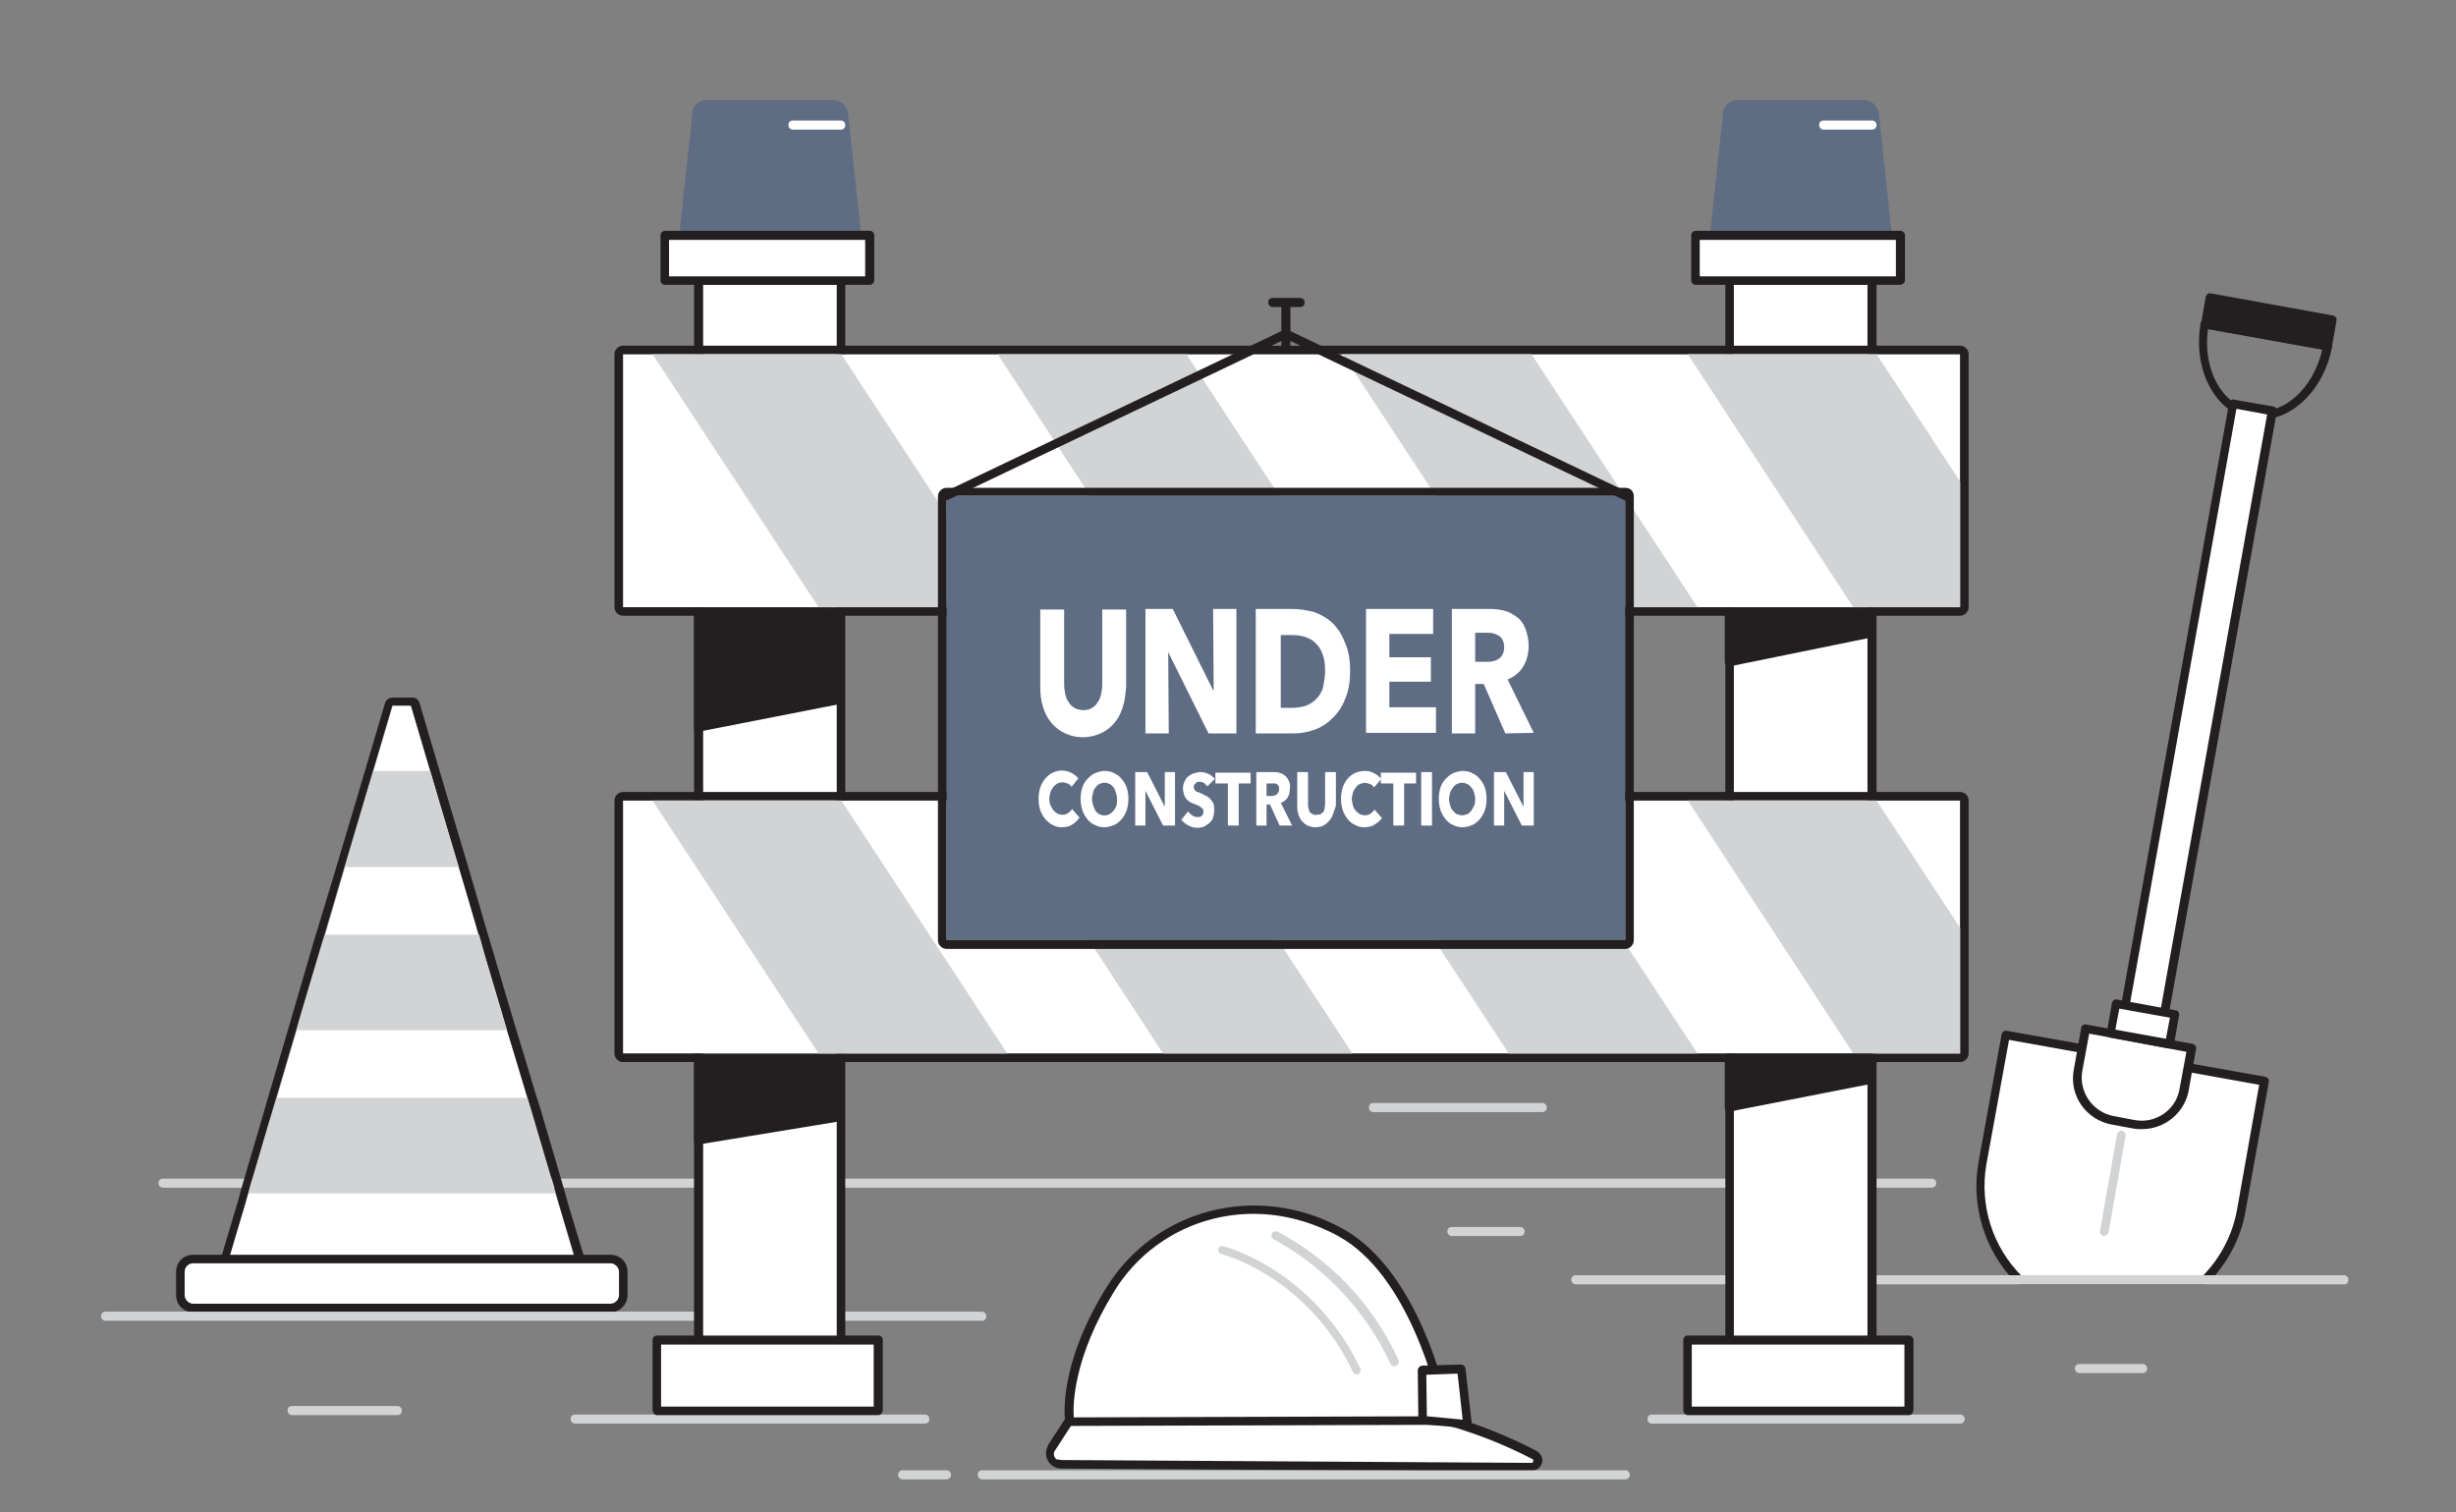 <svg width="216" height="133" viewBox="0 0 216 133" fill="none" xmlns="http://www.w3.org/2000/svg">
<rect x="0" y="0" width="216" height="133" fill="#808080" stroke="none"/>
<g clip-path="url(#clip0_461_15793)">
<path d="M169.89 104.45H14.34C14.14 104.45 13.94 104.3 13.94 104.05C13.94 103.8 14.09 103.65 14.34 103.65H169.89C170.09 103.65 170.29 103.8 170.29 104.05C170.29 104.3 170.09 104.45 169.89 104.45Z" fill="#D1D3D4"/>
<path d="M135.64 97.8H120.79C120.59 97.8 120.39 97.65 120.39 97.4C120.39 97.15 120.54 97 120.79 97H135.64C135.84 97 136.04 97.15 136.04 97.4C136.04 97.65 135.84 97.8 135.64 97.8Z" fill="#D1D3D4"/>
<path d="M50.54 110.7H20.14L21.54 105.85L21.84 104.95L23.49 99.3L24.34 96.55L26.09 90.6L26.44 89.35L28.39 82.8L28.59 82.2L30.34 76.25L31.34 72.85L32.84 67.8L34.54 62.05H36.14L37.84 67.8L38.64 70.55L40.34 76.25L41.09 78.75L42.14 82.2L42.69 84.2L44.59 90.6L45.14 92.4L46.39 96.55L46.74 97.8L48.84 104.95L49.19 106.05L50.54 110.7Z" fill="white"/>
<path d="M36.14 62.05L37.84 67.8L38.64 70.5L40.34 76.2L41.09 78.75L42.09 82.2L42.69 84.2L44.59 90.6L45.14 92.4L46.39 96.55L46.79 97.8L48.89 104.9L49.19 106L50.59 110.65H20.14L21.59 105.8L21.84 104.85L23.49 99.25L24.29 96.5L26.04 90.55L26.39 89.35L28.34 82.8L28.54 82.15L30.29 76.2L31.29 72.85L32.79 67.8L34.49 62.05H36.14ZM36.19 61.35H34.54C34.19 61.35 33.94 61.55 33.84 61.9L32.14 67.65L30.64 72.7L29.64 76.05L27.84 82L27.64 82.65L25.74 89.15L25.39 90.35L23.64 96.3L22.84 99.05L21.19 104.65L20.94 105.6L19.49 110.45C19.44 110.7 19.44 110.9 19.59 111.1C19.74 111.3 19.94 111.4 20.19 111.4H50.64C50.89 111.4 51.09 111.3 51.24 111.1C51.39 110.9 51.44 110.65 51.34 110.45L49.94 105.8L49.64 104.7L47.54 97.55L47.14 96.3L45.89 92.15L45.34 90.35L43.44 83.95L42.84 81.95L41.84 78.5L41.09 75.95L39.39 70.25L38.59 67.55L36.89 61.8C36.79 61.5 36.49 61.3 36.19 61.35Z" fill="#231F20"/>
<path d="M16.99 110.7H53.69C54.29 110.7 54.79 111.2 54.79 111.8V113.9C54.79 114.5 54.29 115 53.69 115H16.99C16.39 115 15.89 114.5 15.89 113.9V111.8C15.89 111.2 16.39 110.7 16.99 110.7Z" fill="white"/>
<path d="M53.69 115.4H16.99C16.14 115.4 15.49 114.75 15.49 113.9V111.85C15.49 111 16.14 110.35 16.99 110.35H53.69C54.54 110.35 55.19 111 55.19 111.85V113.9C55.19 114.7 54.54 115.4 53.69 115.4ZM16.99 111.1C16.59 111.1 16.24 111.4 16.24 111.85V113.9C16.24 114.3 16.59 114.65 16.99 114.65H53.69C54.09 114.65 54.44 114.3 54.44 113.9V111.85C54.44 111.45 54.09 111.1 53.69 111.1H16.99Z" fill="#231F20"/>
<path d="M48.84 104.95H21.84L23.49 99.3L24.34 96.55H46.39L46.74 97.8L48.84 104.95Z" fill="#D1D3D4"/>
<path d="M44.59 90.6H26.09L26.44 89.35L28.39 82.8L28.59 82.2H42.14L42.69 84.2L44.59 90.6Z" fill="#D1D3D4"/>
<path d="M40.34 76.25H30.34L31.34 72.85L32.84 67.8H37.84L38.64 70.55L40.34 76.25Z" fill="#D1D3D4"/>
<path d="M93.34 128.75L134.69 129C134.99 129 135.24 128.75 135.24 128.45C135.24 128.25 135.14 128.05 134.94 127.95C132.49 126.65 129.89 125.65 127.24 124.9L94.04 125L92.54 127.3C92.24 127.75 92.39 128.35 92.84 128.65C92.99 128.7 93.14 128.75 93.34 128.75Z" fill="white"/>
<path d="M134.69 129.4L93.34 129.15C92.59 129.15 91.99 128.55 91.99 127.8C91.99 127.55 92.09 127.3 92.19 127.05L93.69 124.75C93.74 124.65 93.89 124.6 93.99 124.6L127.24 124.5C127.24 124.5 127.29 124.5 127.34 124.5C130.04 125.25 132.64 126.3 135.14 127.6C135.59 127.85 135.79 128.4 135.54 128.85C135.34 129.15 135.04 129.35 134.69 129.4ZM93.34 128.4L134.69 128.65C134.79 128.65 134.84 128.6 134.84 128.5C134.89 128.4 134.84 128.35 134.74 128.3C132.34 127.05 129.79 126.05 127.14 125.3L94.19 125.4L92.79 127.55C92.59 127.8 92.69 128.2 92.94 128.35C93.14 128.35 93.24 128.4 93.34 128.4Z" fill="#231F20"/>
<path d="M94.04 125L127.24 124.9C127.24 124.9 124.99 112.3 117.79 108.35C110.59 104.4 101.84 106.55 97.59 113.45C93.34 120.35 94.04 125 94.04 125Z" fill="white"/>
<path d="M94.04 125.35C93.84 125.35 93.69 125.2 93.69 125.05C93.64 124.85 92.99 120.2 97.29 113.25C101.59 106.3 110.54 103.95 117.99 108C125.29 111.95 127.54 124.3 127.64 124.8C127.64 124.9 127.64 125 127.54 125.1C127.49 125.2 127.34 125.25 127.24 125.25L94.04 125.35ZM110.24 106.75C105.19 106.75 100.54 109.35 97.94 113.65C94.44 119.35 94.34 123.5 94.44 124.65L126.84 124.55C126.34 122.3 123.89 112.1 117.69 108.7C115.39 107.45 112.84 106.75 110.24 106.75Z" fill="#231F20"/>
<path d="M122.64 120.15C122.49 120.15 122.34 120.05 122.29 119.95C120.14 115.3 116.54 111.45 112.04 109C111.84 108.9 111.79 108.7 111.84 108.5C111.94 108.3 112.14 108.25 112.34 108.3C117.04 110.8 120.79 114.75 122.99 119.6C123.09 119.8 122.99 120 122.79 120.1C122.74 120.15 122.69 120.15 122.64 120.15Z" fill="#D1D3D4"/>
<path d="M125.09 124.9L125.04 120.5L128.49 120.4L129.04 125.25L125.09 124.9Z" fill="white"/>
<path d="M129.04 125.6L125.09 125.25C124.89 125.25 124.74 125.05 124.74 124.9L124.69 120.5C124.69 120.3 124.84 120.15 125.04 120.1L128.49 120C128.69 120 128.84 120.15 128.89 120.35L129.44 125.2C129.44 125.3 129.39 125.4 129.34 125.5C129.24 125.6 129.14 125.6 129.04 125.6ZM125.49 124.55L128.64 124.85L128.19 120.8L125.44 120.9L125.49 124.55Z" fill="#231F20"/>
<path d="M119.34 120.85C119.19 120.85 119.04 120.75 118.99 120.65C114.99 112.25 107.54 110.3 107.44 110.3C107.24 110.25 107.14 110.05 107.14 109.85C107.19 109.65 107.39 109.55 107.59 109.6C107.69 109.6 115.49 111.65 119.64 120.35C119.74 120.55 119.64 120.75 119.44 120.85C119.44 120.85 119.39 120.85 119.34 120.85Z" fill="#D1D3D4"/>
<path d="M198.79 36.9C198.54 36.9 198.24 36.9 197.99 36.85C194.84 36.3 192.84 32.55 193.54 28.45C193.54 28.35 193.59 28.25 193.69 28.2C193.79 28.15 193.89 28.1 193.99 28.15L204.79 30.1C204.89 30.1 204.99 30.15 205.04 30.25C205.09 30.35 205.14 30.45 205.09 30.55C204.39 34.2 201.69 36.9 198.79 36.9ZM194.19 28.95C193.69 32.45 195.39 35.6 198.09 36.1C200.79 36.6 203.44 34.2 204.24 30.75L194.19 28.95Z" fill="#231F20"/>
<path d="M194.292 26.222L193.886 28.486L204.664 30.42L205.07 28.156L194.292 26.222Z" fill="#231F20"/>
<path d="M204.69 30.8H204.64L193.89 28.85C193.69 28.8 193.54 28.6 193.59 28.4L193.99 26.1C194.04 25.9 194.24 25.75 194.44 25.8L205.19 27.75C205.39 27.8 205.54 28 205.49 28.2L205.09 30.5C205.09 30.6 205.04 30.7 204.94 30.75C204.84 30.8 204.74 30.8 204.69 30.8ZM194.34 28.2L204.39 30L204.64 28.45L194.59 26.65L194.34 28.2Z" fill="#231F20"/>
<path d="M196.43 35.543L186.469 91.058L189.915 91.676L199.875 36.161L196.43 35.543Z" fill="white"/>
<path d="M189.89 92H189.84L186.39 91.4C186.19 91.35 186.04 91.15 186.09 90.95L196.04 35.45C196.04 35.35 196.09 35.25 196.19 35.2C196.29 35.15 196.39 35.1 196.49 35.15L199.94 35.75C200.14 35.8 200.29 36 200.24 36.2L190.29 91.7C190.29 91.8 190.24 91.9 190.14 91.95C190.04 92 189.99 92 189.89 92ZM186.89 90.7L189.59 91.2L199.39 36.45L196.69 35.95L186.89 90.7Z" fill="#231F20"/>
<path d="M177.64 112.55H193.94C195.64 110.9 196.74 108.75 197.14 106.4L199.19 95.05L176.44 90.95L174.39 102.3C173.74 106.1 174.94 109.9 177.64 112.55Z" fill="white"/>
<path d="M193.89 112.95H177.59C177.49 112.95 177.39 112.9 177.34 112.85C174.59 110.1 173.34 106.15 173.99 102.3L176.04 90.95C176.09 90.75 176.29 90.6 176.49 90.65L199.24 94.7C199.44 94.75 199.59 94.95 199.54 95.15L197.49 106.5C197.09 108.9 195.89 111.1 194.19 112.85C194.09 112.9 193.99 112.95 193.89 112.95ZM177.79 112.2H193.74C195.29 110.6 196.34 108.6 196.74 106.4L198.69 95.4L176.69 91.45L174.69 102.45C174.09 106 175.24 109.65 177.79 112.2Z" fill="#231F20"/>
<path d="M183.44 90.5L192.79 92.2L192.14 95.85C191.79 97.9 189.79 99.3 187.74 98.9L185.89 98.55C183.84 98.2 182.44 96.2 182.84 94.15L183.44 90.5Z" fill="white"/>
<path d="M188.39 99.3C188.14 99.3 187.89 99.3 187.64 99.25L185.74 98.9C183.49 98.5 181.94 96.35 182.39 94.05L183.04 90.4C183.04 90.3 183.09 90.2 183.19 90.15C183.29 90.1 183.39 90.05 183.49 90.1L192.84 91.8C193.04 91.85 193.19 92.05 193.14 92.25L192.49 95.9C192.14 97.85 190.39 99.3 188.39 99.3ZM183.74 90.9L183.14 94.15C182.79 96 184.04 97.8 185.89 98.15L187.74 98.5C189.59 98.85 191.39 97.6 191.69 95.75L192.29 92.5L183.74 90.9Z" fill="#231F20"/>
<path d="M186.084 88.333L185.625 90.892L190.793 91.819L191.252 89.26L186.084 88.333Z" fill="white"/>
<path d="M190.79 92.2H190.74L185.59 91.25C185.49 91.25 185.39 91.2 185.34 91.1C185.29 91 185.24 90.9 185.29 90.8L185.74 88.2C185.79 88 185.99 87.85 186.19 87.9L191.34 88.85C191.44 88.85 191.54 88.9 191.59 89C191.64 89.1 191.69 89.2 191.64 89.3L191.19 91.9C191.09 92.05 190.94 92.2 190.79 92.2ZM186.04 90.55L190.49 91.35L190.84 89.5L186.39 88.7L186.04 90.55Z" fill="#231F20"/>
<path d="M185.04 108.7H184.99C184.79 108.65 184.64 108.45 184.69 108.25L186.19 99.75C186.24 99.55 186.44 99.4 186.64 99.45C186.84 99.5 186.99 99.7 186.94 99.9L185.44 108.4C185.39 108.55 185.24 108.65 185.04 108.7Z" fill="#D1D3D4"/>
<path d="M206.19 112.95H138.59C138.39 112.95 138.19 112.8 138.19 112.55C138.19 112.3 138.34 112.15 138.59 112.15H206.14C206.34 112.15 206.54 112.3 206.54 112.55C206.54 112.8 206.39 112.95 206.19 112.95Z" fill="#D1D3D4"/>
<path d="M142.94 130.1H86.39C86.19 130.1 85.99 129.95 85.99 129.7C85.99 129.45 86.14 129.3 86.39 129.3H142.94C143.14 129.3 143.34 129.45 143.34 129.7C143.34 129.95 143.14 130.1 142.94 130.1Z" fill="#D1D3D4"/>
<path d="M83.24 130.1H79.39C79.19 130.1 78.99 129.95 78.99 129.7C78.99 129.45 79.14 129.3 79.39 129.3H83.24C83.44 129.3 83.64 129.45 83.64 129.7C83.64 129.95 83.44 130.1 83.24 130.1Z" fill="#D1D3D4"/>
<path d="M81.34 125.2H50.59C50.39 125.2 50.19 125.05 50.19 124.8C50.19 124.55 50.34 124.4 50.59 124.4H81.34C81.54 124.4 81.74 124.55 81.74 124.8C81.74 125.05 81.54 125.2 81.34 125.2Z" fill="#D1D3D4"/>
<path d="M86.39 116.15H9.29C9.09 116.15 8.89 116 8.89 115.75C8.89 115.5 9.04 115.35 9.29 115.35H86.34C86.54 115.35 86.74 115.5 86.74 115.75C86.74 116 86.59 116.15 86.39 116.15Z" fill="#D1D3D4"/>
<path d="M172.39 125.2H145.29C145.09 125.2 144.89 125.05 144.89 124.8C144.89 124.55 145.04 124.4 145.29 124.4H172.39C172.59 124.4 172.79 124.55 172.79 124.8C172.79 125.05 172.59 125.2 172.39 125.2Z" fill="#D1D3D4"/>
<path d="M133.69 108.7H127.69C127.49 108.7 127.29 108.55 127.29 108.3C127.29 108.05 127.44 107.9 127.69 107.9H133.69C133.89 107.9 134.09 108.05 134.09 108.3C134.09 108.55 133.89 108.7 133.69 108.7Z" fill="#D1D3D4"/>
<path d="M188.44 120.75H182.89C182.69 120.75 182.49 120.6 182.49 120.35C182.49 120.1 182.64 119.95 182.89 119.95H188.44C188.64 119.95 188.84 120.1 188.84 120.35C188.84 120.6 188.64 120.75 188.44 120.75Z" fill="#D1D3D4"/>
<path d="M34.94 124.45H25.69C25.49 124.45 25.29 124.3 25.29 124.05C25.29 123.8 25.44 123.65 25.69 123.65H34.94C35.14 123.65 35.34 123.8 35.34 124.05C35.34 124.3 35.19 124.45 34.94 124.45Z" fill="#D1D3D4"/>
<path d="M62.19 8.8H73.24C73.94 8.8 74.54 9.3 74.59 10L75.74 20.7H59.74L60.89 10C60.89 9.3 61.49 8.8 62.19 8.8Z" fill="#5E6C84"/>
<path d="M73.94 24.65H61.44V121.95H73.94V24.65Z" fill="white"/>
<path d="M73.94 122.35H61.44C61.24 122.35 61.04 122.2 61.04 121.95V24.65C61.04 24.45 61.19 24.3 61.44 24.25H73.94C74.14 24.25 74.29 24.4 74.34 24.65V121.95C74.34 122.15 74.19 122.35 73.94 122.35ZM61.84 121.6H73.59V25.05H61.84V121.6Z" fill="#231F20"/>
<path d="M76.49 20.7H58.49V24.65H76.49V20.7Z" fill="white"/>
<path d="M76.49 25.05H58.49C58.29 25.05 58.09 24.9 58.09 24.65V20.7C58.09 20.5 58.24 20.3 58.49 20.3H76.49C76.69 20.3 76.89 20.45 76.89 20.7V24.65C76.89 24.85 76.69 25.05 76.49 25.05ZM58.84 24.3H76.09V21.1H58.84V24.3Z" fill="#231F20"/>
<path d="M73.94 11.4H69.74C69.54 11.4 69.34 11.25 69.34 11C69.34 10.75 69.49 10.6 69.74 10.6H73.94C74.14 10.6 74.34 10.75 74.34 11C74.34 11.25 74.19 11.4 73.94 11.4Z" fill="white"/>
<path d="M77.24 117.9H57.79V124.1H77.24V117.9Z" fill="white"/>
<path d="M77.24 124.45H57.79C57.59 124.45 57.44 124.3 57.39 124.05V117.85C57.39 117.65 57.54 117.45 57.79 117.45H77.24C77.44 117.45 77.64 117.6 77.64 117.85V124.05C77.59 124.3 77.44 124.45 77.24 124.45ZM58.14 123.7H76.84V118.25H58.14V123.7Z" fill="#231F20"/>
<path d="M152.84 8.8H163.89C164.59 8.8 165.14 9.3 165.24 10L166.39 20.7H150.39L151.54 10C151.54 9.3 152.14 8.8 152.84 8.8Z" fill="#5E6C84"/>
<path d="M164.59 24.65H152.09V121.95H164.59V24.65Z" fill="white"/>
<path d="M164.64 122.35H152.14C151.94 122.35 151.79 122.2 151.74 122V24.65C151.74 24.45 151.89 24.25 152.14 24.25H164.64C164.84 24.25 164.99 24.4 165.04 24.65V121.95C164.99 122.15 164.84 122.35 164.64 122.35ZM152.49 121.6H164.24V25.05H152.49V121.6Z" fill="#231F20"/>
<path d="M167.14 20.7H149.14V24.65H167.14V20.7Z" fill="white"/>
<path d="M167.14 25.05H149.14C148.94 25.05 148.74 24.9 148.74 24.65V20.7C148.74 20.5 148.89 20.3 149.14 20.3H167.14C167.34 20.3 167.49 20.45 167.54 20.65V24.6C167.54 24.85 167.39 25 167.14 25.05ZM149.49 24.3H166.74V21.1H149.49V24.3Z" fill="#231F20"/>
<path d="M164.64 11.4H160.39C160.19 11.4 159.99 11.25 159.99 11C159.99 10.75 160.14 10.6 160.39 10.6H164.64C164.84 10.6 165.04 10.75 165.04 11C165.04 11.25 164.84 11.4 164.64 11.4Z" fill="white"/>
<path d="M167.89 117.9H148.44V124.1H167.89V117.9Z" fill="white"/>
<path d="M167.89 124.45H148.44C148.24 124.45 148.09 124.3 148.04 124.05V117.85C148.04 117.65 148.19 117.45 148.44 117.45H167.89C168.09 117.45 168.24 117.6 168.29 117.8V124C168.24 124.3 168.09 124.45 167.89 124.45ZM148.79 123.7H167.49V118.25H148.79V123.7Z" fill="#231F20"/>
<path d="M172.39 31.15H54.79V53.4H172.39V31.15Z" fill="white"/>
<path d="M172.39 31.15V53.4H54.79V31.15H172.39ZM172.39 30.4H54.79C54.39 30.4 54.04 30.75 54.04 31.15V53.4C54.04 53.8 54.39 54.15 54.79 54.15H172.39C172.79 54.15 173.14 53.8 173.14 53.4V31.15C173.14 30.75 172.79 30.4 172.39 30.4Z" fill="#231F20"/>
<path d="M88.59 53.4H71.99L57.39 31.15H73.99L88.59 53.4Z" fill="#D1D3D4"/>
<path d="M118.94 53.4H102.29L87.74 31.15H104.34L118.94 53.4Z" fill="#D1D3D4"/>
<path d="M149.29 53.4H132.69L118.09 31.15H134.69L149.29 53.4Z" fill="#D1D3D4"/>
<path d="M172.39 42.35V53.4H162.99L148.44 31.15H165.04L172.39 42.35Z" fill="#D1D3D4"/>
<path d="M172.39 70.4H54.79V92.65H172.39V70.4Z" fill="white"/>
<path d="M172.39 70.4V92.65H54.79V70.4H172.39ZM172.39 69.65H54.79C54.39 69.65 54.04 70 54.04 70.4V92.65C54.04 93.05 54.39 93.4 54.79 93.4H172.39C172.79 93.4 173.14 93.05 173.14 92.65V70.4C173.14 70 172.79 69.65 172.39 69.65Z" fill="#231F20"/>
<path d="M88.59 92.65H71.99L57.39 70.4H73.99L88.59 92.65Z" fill="#D1D3D4"/>
<path d="M118.94 92.65H102.29L87.74 70.4H104.34L118.94 92.65Z" fill="#D1D3D4"/>
<path d="M149.29 92.65H132.69L118.09 70.4H134.69L149.29 92.65Z" fill="#D1D3D4"/>
<path d="M172.39 81.6V92.65H162.99L148.44 70.4H165.04L172.39 81.6Z" fill="#D1D3D4"/>
<path d="M61.44 64L73.94 61.55V53.95H61.44V64Z" fill="#231F20"/>
<path d="M61.44 64.4C61.34 64.4 61.29 64.35 61.19 64.3C61.09 64.25 61.04 64.15 61.04 64V53.95C61.04 53.75 61.19 53.6 61.39 53.6H73.89C74.09 53.6 74.24 53.75 74.24 53.95V61.55C74.24 61.75 74.09 61.9 73.94 61.9L61.44 64.35V64.4ZM61.84 54.3V63.55L73.59 61.25V54.3H61.84Z" fill="#231F20"/>
<path d="M152.09 58.25L164.64 55.7V53.95H152.09V58.25Z" fill="#231F20"/>
<path d="M152.09 58.6C151.89 58.6 151.74 58.45 151.69 58.25V53.95C151.69 53.75 151.84 53.6 152.04 53.55H164.54C164.74 53.55 164.94 53.7 164.94 53.95V55.7C164.94 55.9 164.79 56.05 164.64 56.05L152.14 58.6H152.09ZM152.49 54.3V57.8L164.24 55.4V54.3H152.49Z" fill="#231F20"/>
<path d="M61.44 100.3L73.94 98.3V93.35H61.44V100.3Z" fill="#231F20"/>
<path d="M61.44 100.7C61.34 100.7 61.29 100.65 61.19 100.6C61.09 100.55 61.04 100.45 61.04 100.3V93.35C61.04 93.15 61.19 93 61.39 92.95H73.89C74.09 92.95 74.24 93.1 74.24 93.35V98.25C74.24 98.45 74.09 98.6 73.94 98.6L61.44 100.65V100.7ZM61.84 93.75V99.9L73.59 98V93.75H61.84Z" fill="#231F20"/>
<path d="M152.09 97.45L164.64 95V93.1H152.09V97.45Z" fill="#231F20"/>
<path d="M152.09 97.8C151.99 97.8 151.94 97.75 151.84 97.7C151.74 97.65 151.69 97.5 151.69 97.4V93.05C151.69 92.85 151.84 92.7 152.04 92.65H164.54C164.74 92.65 164.94 92.8 164.94 93.05V94.95C164.94 95.15 164.79 95.3 164.64 95.3L152.14 97.75L152.09 97.8ZM152.49 93.45V97L164.24 94.7V93.45H152.49Z" fill="#231F20"/>
<path d="M142.94 43.6H83.24V82.65H142.94V43.6Z" fill="#5E6C84"/>
<path d="M142.94 43.6V82.65H83.24V43.6H142.94ZM142.94 42.9H83.24C82.84 42.9 82.49 43.25 82.49 43.65V82.7C82.49 83.1 82.84 83.45 83.24 83.45H142.94C143.34 83.45 143.69 83.1 143.69 82.7V43.65C143.69 43.2 143.39 42.9 142.94 42.9Z" fill="#231F20"/>
<path d="M98.74 62.2C98.59 62.7 98.34 63.2 97.99 63.6C97.64 64 97.24 64.3 96.79 64.5C95.79 64.95 94.64 64.95 93.69 64.5C93.24 64.3 92.84 64 92.49 63.6C92.14 63.2 91.89 62.7 91.74 62.2C91.54 61.6 91.49 61 91.49 60.4V53.6H93.59V60.2C93.59 60.5 93.64 60.75 93.69 61.05C93.74 61.3 93.84 61.55 93.99 61.75C94.24 62.2 94.74 62.45 95.29 62.45C95.54 62.45 95.84 62.4 96.04 62.25C96.24 62.15 96.44 61.95 96.54 61.75C96.69 61.55 96.79 61.3 96.84 61.05C96.89 60.75 96.94 60.5 96.94 60.2V53.6H99.04V60.4C98.99 61 98.94 61.6 98.74 62.2Z" fill="white"/>
<path d="M106.29 64.5L102.74 57.35L102.79 64.5H100.74V53.55H103.14L106.69 60.7H106.74L106.69 53.55H108.74V64.5H106.29Z" fill="white"/>
<path d="M118.74 59C118.74 59.85 118.64 60.7 118.29 61.5C118.04 62.15 117.64 62.75 117.14 63.2C116.69 63.65 116.14 64 115.54 64.2C114.99 64.4 114.34 64.5 113.74 64.5H110.44V53.55H113.64C114.24 53.55 114.89 53.65 115.49 53.8C116.09 54 116.64 54.3 117.09 54.7C117.59 55.15 117.99 55.75 118.24 56.4C118.64 57.25 118.74 58.1 118.74 59ZM116.54 59C116.54 58.5 116.49 57.95 116.29 57.45C116.14 57.1 115.94 56.75 115.64 56.5C115.39 56.25 115.04 56.1 114.74 56C114.39 55.9 114.04 55.85 113.69 55.85H112.64V62.25H113.64C113.99 62.25 114.39 62.2 114.74 62.1C115.09 62 115.39 61.8 115.69 61.55C115.99 61.25 116.19 60.95 116.34 60.55C116.44 60 116.54 59.5 116.54 59Z" fill="white"/>
<path d="M120.14 64.5V53.55H126.04V55.75H122.19V57.8H125.84V59.95H122.19V62.2H126.29V64.45H120.14V64.5Z" fill="white"/>
<path d="M132.39 64.5L130.49 60.15H129.74V64.5H127.69V53.55H131.04C131.44 53.55 131.89 53.6 132.29 53.7C132.69 53.8 133.04 54 133.39 54.25C133.74 54.5 133.99 54.85 134.14 55.25C134.34 55.75 134.44 56.3 134.44 56.8C134.44 57.45 134.29 58.1 133.94 58.65C133.64 59.15 133.14 59.55 132.59 59.75L134.89 64.45L132.39 64.5ZM132.29 56.9C132.29 56.7 132.24 56.45 132.14 56.25C132.04 56.1 131.94 55.95 131.79 55.9C131.64 55.8 131.49 55.75 131.34 55.7C131.19 55.65 130.99 55.65 130.84 55.65H129.74V58.2H130.74C130.94 58.2 131.09 58.2 131.29 58.15C131.49 58.1 131.64 58.05 131.79 57.95C131.94 57.85 132.09 57.7 132.14 57.55C132.24 57.4 132.29 57.15 132.29 56.9Z" fill="white"/>
<path d="M94.24 72.55C93.99 72.7 93.69 72.75 93.39 72.75C93.09 72.75 92.84 72.7 92.59 72.55C92.34 72.45 92.14 72.25 91.94 72.05C91.74 71.8 91.59 71.55 91.49 71.25C91.39 70.95 91.34 70.6 91.34 70.25C91.34 69.9 91.39 69.55 91.49 69.25C91.59 68.95 91.74 68.7 91.94 68.45C92.14 68.25 92.34 68.05 92.59 67.95C93.09 67.7 93.69 67.7 94.19 67.95C94.44 68.05 94.64 68.25 94.84 68.45L94.24 69.2C94.14 69.05 94.04 68.95 93.89 68.9C93.74 68.85 93.59 68.8 93.44 68.8C93.29 68.8 93.14 68.85 92.99 68.9C92.84 69 92.74 69.1 92.64 69.2C92.54 69.35 92.44 69.5 92.39 69.65C92.34 69.85 92.29 70.05 92.29 70.2C92.29 70.4 92.29 70.6 92.39 70.8C92.44 70.95 92.54 71.1 92.64 71.25C92.74 71.35 92.84 71.45 92.99 71.55C93.14 71.6 93.29 71.65 93.44 71.65C93.64 71.65 93.79 71.6 93.94 71.5C94.09 71.4 94.19 71.3 94.29 71.15L94.94 71.9C94.74 72.2 94.49 72.4 94.24 72.55Z" fill="white"/>
<path d="M99.24 70.25C99.24 70.6 99.19 70.95 99.09 71.25C98.99 71.55 98.84 71.8 98.64 72.05C98.44 72.25 98.24 72.45 97.99 72.55C97.74 72.65 97.44 72.75 97.14 72.75C96.84 72.75 96.59 72.7 96.29 72.55C96.04 72.45 95.79 72.25 95.64 72.05C95.44 71.8 95.29 71.55 95.19 71.25C95.09 70.95 95.04 70.6 95.04 70.25C95.04 69.9 95.09 69.55 95.19 69.25C95.29 68.95 95.44 68.7 95.64 68.5C95.84 68.3 96.04 68.1 96.29 68C96.54 67.9 96.84 67.8 97.14 67.8C97.44 67.8 97.74 67.85 97.99 68C98.24 68.1 98.49 68.3 98.64 68.5C98.84 68.7 98.99 69 99.09 69.25C99.19 69.55 99.24 69.9 99.24 70.25ZM98.24 70.25C98.24 70.05 98.19 69.85 98.14 69.7C98.09 69.55 98.04 69.4 97.94 69.25C97.84 69.15 97.74 69 97.59 68.95C97.29 68.8 96.99 68.8 96.69 68.95C96.54 69 96.44 69.15 96.34 69.25C96.24 69.4 96.14 69.55 96.14 69.7C96.09 69.9 96.04 70.1 96.04 70.25C96.04 70.45 96.09 70.65 96.14 70.85C96.19 71 96.29 71.15 96.34 71.3C96.44 71.4 96.54 71.55 96.69 71.6C96.99 71.75 97.29 71.75 97.59 71.6C97.74 71.5 97.84 71.4 97.94 71.3C98.04 71.15 98.14 71 98.19 70.85C98.24 70.65 98.24 70.45 98.24 70.25Z" fill="white"/>
<path d="M102.29 72.6L100.74 69.55V72.6H99.84V67.9H100.89L102.44 70.95V67.9H103.34V72.6H102.29Z" fill="white"/>
<path d="M106.19 69.15C106.09 69.05 105.99 68.95 105.89 68.85C105.79 68.8 105.64 68.75 105.54 68.75C105.49 68.75 105.39 68.75 105.34 68.75C105.29 68.75 105.24 68.8 105.19 68.85C105.14 68.9 105.09 68.95 105.04 69C104.99 69.05 104.99 69.15 104.99 69.2C104.99 69.25 104.99 69.35 105.04 69.4C105.09 69.45 105.09 69.5 105.14 69.55C105.19 69.6 105.24 69.65 105.34 69.65L105.59 69.75L105.99 69.95C106.14 70 106.24 70.1 106.39 70.2C106.49 70.3 106.59 70.45 106.69 70.6C106.79 70.8 106.79 71 106.79 71.2C106.79 71.45 106.74 71.7 106.69 71.9C106.64 72.1 106.49 72.25 106.34 72.4C106.19 72.5 106.04 72.6 105.89 72.7C105.69 72.75 105.54 72.8 105.34 72.8C105.04 72.8 104.79 72.75 104.54 72.6C104.29 72.5 104.09 72.3 103.89 72.1L104.49 71.35C104.59 71.5 104.69 71.6 104.84 71.7C104.99 71.8 105.14 71.85 105.29 71.85C105.34 71.85 105.44 71.85 105.49 71.85C105.54 71.85 105.59 71.8 105.69 71.75C105.74 71.7 105.79 71.65 105.79 71.6C105.84 71.5 105.84 71.45 105.84 71.35C105.84 71.25 105.84 71.2 105.79 71.15C105.74 71.1 105.69 71.05 105.64 71C105.54 70.95 105.49 70.9 105.39 70.85L105.04 70.7C104.89 70.65 104.79 70.6 104.69 70.55C104.44 70.4 104.24 70.2 104.14 69.9C104.09 69.75 104.04 69.55 104.04 69.35C104.04 69.1 104.09 68.9 104.19 68.7C104.29 68.5 104.39 68.35 104.54 68.25C104.69 68.15 104.84 68.05 105.04 68C105.19 67.95 105.39 67.9 105.59 67.9C105.84 67.9 106.04 67.95 106.24 68.05C106.49 68.15 106.69 68.3 106.84 68.5L106.19 69.15Z" fill="white"/>
<path d="M108.94 68.9V72.6H107.99V68.9H106.89V67.95H109.99V68.9H108.94Z" fill="white"/>
<path d="M112.54 72.6L111.69 70.75H111.39V72.6H110.49V67.9H111.94C112.14 67.9 112.29 67.9 112.49 67.95C112.64 68 112.84 68.05 112.99 68.2C113.14 68.3 113.24 68.45 113.34 68.65C113.44 68.85 113.49 69.1 113.44 69.35C113.44 69.65 113.39 69.9 113.24 70.15C113.09 70.35 112.89 70.55 112.64 70.6L113.64 72.6H112.54ZM112.49 69.35C112.49 69.25 112.49 69.15 112.44 69.1C112.39 69.05 112.34 69 112.29 68.95C112.24 68.9 112.14 68.9 112.09 68.9C112.04 68.9 111.94 68.9 111.89 68.9H111.39V70H111.84C111.94 70 111.99 70 112.09 69.95C112.19 69.95 112.24 69.9 112.29 69.85C112.34 69.8 112.39 69.75 112.44 69.65C112.49 69.6 112.49 69.45 112.49 69.35Z" fill="white"/>
<path d="M117.24 71.6C117.19 71.8 117.04 72 116.89 72.2C116.74 72.35 116.59 72.5 116.39 72.6C116.19 72.7 115.94 72.75 115.69 72.75C115.44 72.75 115.24 72.7 114.99 72.6C114.79 72.5 114.64 72.35 114.49 72.2C114.34 72 114.24 71.8 114.19 71.6C114.09 71.35 114.09 71.1 114.09 70.85V67.9H115.04V70.75C115.04 70.85 115.04 71 115.09 71.1C115.09 71.2 115.14 71.3 115.19 71.4C115.24 71.5 115.34 71.55 115.44 71.6C115.54 71.65 115.64 71.7 115.79 71.65C115.89 71.65 116.04 71.65 116.14 71.6C116.24 71.55 116.29 71.45 116.39 71.4C116.44 71.3 116.49 71.2 116.49 71.1C116.49 71 116.54 70.85 116.54 70.75V67.9H117.49V70.85C117.39 71.1 117.34 71.35 117.24 71.6Z" fill="white"/>
<path d="M120.84 72.55C120.59 72.7 120.29 72.75 119.99 72.75C119.69 72.75 119.44 72.7 119.19 72.55C118.94 72.45 118.69 72.25 118.54 72.05C118.34 71.8 118.19 71.55 118.09 71.25C117.99 70.95 117.94 70.6 117.94 70.25C117.94 69.9 117.99 69.55 118.09 69.25C118.19 68.95 118.34 68.7 118.54 68.45C118.94 68 119.49 67.8 120.04 67.8C120.34 67.8 120.59 67.85 120.84 68C121.09 68.1 121.29 68.3 121.49 68.5L120.84 69.25C120.74 69.1 120.64 69 120.49 68.95C120.34 68.9 120.19 68.85 120.04 68.85C119.89 68.85 119.74 68.9 119.59 68.95C119.44 69 119.34 69.15 119.24 69.25C119.14 69.4 119.04 69.55 118.99 69.7C118.94 69.9 118.89 70.1 118.89 70.25C118.89 70.45 118.94 70.65 118.99 70.85C119.04 71 119.09 71.15 119.24 71.3C119.34 71.4 119.44 71.5 119.59 71.6C119.74 71.65 119.89 71.7 120.04 71.7C120.24 71.7 120.39 71.65 120.54 71.55C120.69 71.45 120.79 71.35 120.89 71.2L121.54 71.95C121.34 72.2 121.09 72.4 120.84 72.55Z" fill="white"/>
<path d="M123.49 68.9V72.6H122.54V68.9H121.44V67.95H124.54V68.9H123.49Z" fill="white"/>
<path d="M124.99 72.6V67.9H125.94V72.6H124.99Z" fill="white"/>
<path d="M130.74 70.25C130.74 70.6 130.69 70.95 130.59 71.25C130.49 71.55 130.34 71.8 130.14 72.05C129.94 72.25 129.74 72.45 129.49 72.55C129.24 72.65 128.94 72.75 128.64 72.75C128.34 72.75 128.09 72.7 127.79 72.55C127.54 72.45 127.29 72.25 127.14 72.05C126.94 71.8 126.79 71.55 126.69 71.25C126.59 70.95 126.54 70.6 126.54 70.25C126.54 69.9 126.59 69.55 126.69 69.25C126.79 68.95 126.94 68.7 127.14 68.5C127.34 68.3 127.54 68.1 127.79 68C128.04 67.9 128.34 67.8 128.64 67.8C128.94 67.8 129.24 67.85 129.49 68C129.74 68.1 129.99 68.3 130.14 68.5C130.34 68.7 130.49 69 130.59 69.25C130.69 69.55 130.74 69.9 130.74 70.25ZM129.74 70.25C129.74 70.05 129.69 69.85 129.64 69.7C129.59 69.55 129.54 69.4 129.39 69.25C129.29 69.15 129.19 69 129.04 68.95C128.74 68.8 128.44 68.8 128.14 68.95C127.99 69 127.89 69.15 127.79 69.25C127.69 69.4 127.59 69.55 127.54 69.7C127.49 69.9 127.44 70.1 127.44 70.25C127.44 70.45 127.49 70.65 127.54 70.85C127.59 71 127.64 71.15 127.79 71.3C127.89 71.4 127.99 71.55 128.14 71.6C128.29 71.65 128.44 71.7 128.59 71.7C128.74 71.7 128.89 71.65 129.04 71.6C129.19 71.55 129.29 71.4 129.39 71.3C129.49 71.15 129.59 71 129.64 70.85C129.74 70.65 129.74 70.45 129.74 70.25Z" fill="white"/>
<path d="M133.84 72.6L132.29 69.55V72.6H131.39V67.9H132.44L133.99 70.95V67.9H134.89V72.6H133.84Z" fill="white"/>
<path d="M142.94 44C142.89 44 142.84 44 142.79 43.95L113.09 29.8L83.39 43.95C83.19 44.05 82.99 43.95 82.89 43.75C82.79 43.55 82.89 43.35 83.09 43.25L112.94 29C113.04 28.95 113.14 28.95 113.24 29L143.09 43.25C143.29 43.35 143.34 43.55 143.29 43.75C143.24 43.9 143.09 44 142.94 44Z" fill="#231F20"/>
<path d="M113.09 30.9C112.89 30.9 112.69 30.75 112.69 30.5V26.85C112.69 26.65 112.84 26.45 113.09 26.45C113.34 26.45 113.49 26.6 113.49 26.85V30.5C113.49 30.75 113.29 30.9 113.09 30.9Z" fill="#231F20"/>
<path d="M114.34 27H111.94C111.74 27 111.54 26.85 111.54 26.6C111.54 26.35 111.69 26.2 111.94 26.2H114.34C114.54 26.2 114.74 26.35 114.74 26.6C114.74 26.85 114.59 27 114.34 27Z" fill="#231F20"/>
</g>
<defs>
<clipPath id="clip0_461_15793">
<rect width="214.52" height="132.144" fill="white" transform="translate(0.74)"/>
</clipPath>
</defs>
</svg>
